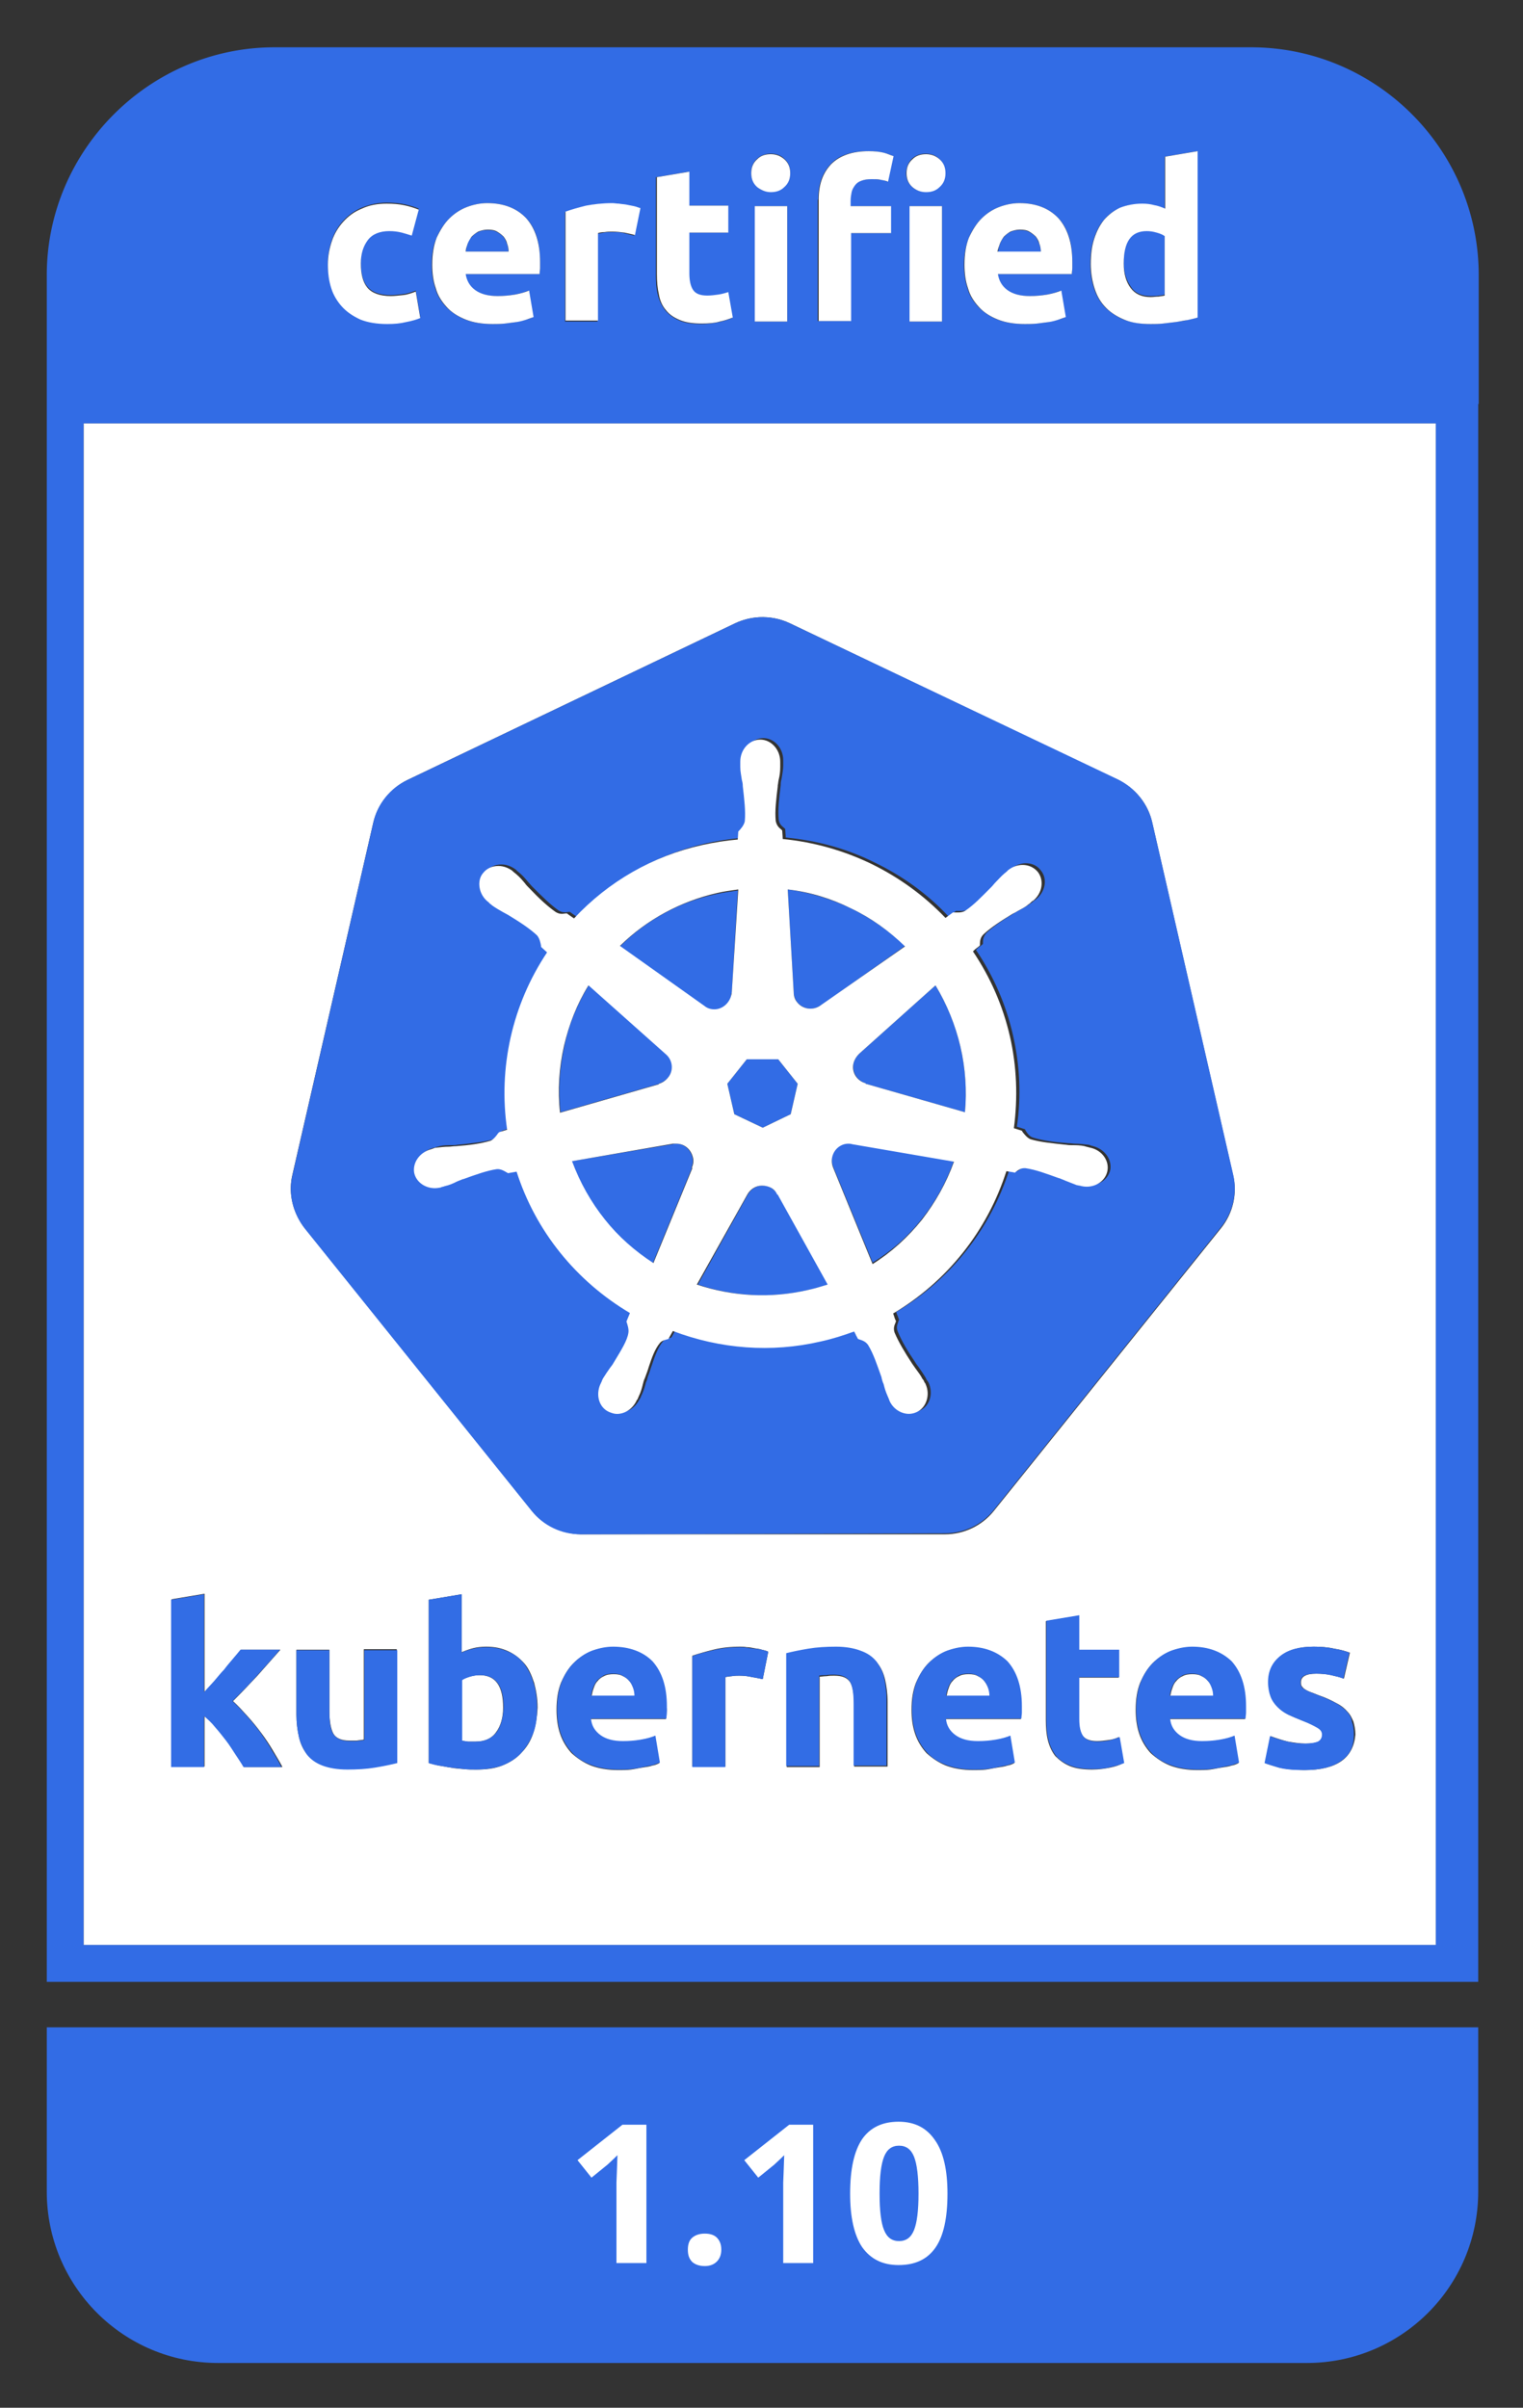 <svg xmlns="http://www.w3.org/2000/svg" role="img" viewBox="-3.77 -2.77 305.04 482.04"><rect x="-3.77" y="-2.77" width="305.04" height="482.04" fill="#333333" stroke="none"/><style>svg {enable-background:new 0 0 298 477}</style><style>.st0{fill:#326ce5}.st1{fill:#fff}</style><g id="Layer_2"><path d="M292.4 78.1V52.3c0-25.1-20.5-45.6-45.6-45.6H51.2c-25 0-45.6 20.6-45.6 45.6V394h286.7V78.1zm-145-16.6v-23h6.5v23.1h-6.5zm31 0v-23h6.5v23.1h-6.5zm36.9-16.4c.5-1.5 1.1-2.8 2-3.8.9-1.1 2-1.9 3.2-2.4 1.3-.6 2.7-.8 4.4-.8.9 0 1.7.1 2.4.3.7.2 1.4.4 2.2.7V28.6l6.5-1.1v33.3c-.6.2-1.3.3-2 .5-.8.2-1.6.3-2.4.4-.8.1-1.7.2-2.5.3-.9.1-1.7.1-2.5.1-1.9 0-3.6-.3-5.1-.8-1.5-.6-2.7-1.4-3.8-2.4-1-1-1.8-2.3-2.3-3.8-.5-1.5-.8-3.1-.8-5 0-1.8.2-3.5.7-5zm-25-.3c.6-1.5 1.5-2.8 2.5-3.8s2.2-1.8 3.5-2.3c1.3-.5 2.7-.8 4.1-.8 3.3 0 5.9 1 7.8 3 1.9 2 2.8 4.9 2.8 8.8v1.2c0 .5-.1.9-.1 1.2H196c.1 1.3.8 2.4 1.9 3.2 1.1.8 2.6 1.2 4.5 1.2 1.2 0 2.4-.1 3.5-.3 1.2-.2 2.1-.5 2.8-.8l.9 5.3c-.4.2-.8.4-1.4.5-.6.2-1.2.3-2 .5-.7.1-1.5.2-2.3.3-.8.1-1.6.1-2.5.1-2.1 0-3.9-.3-5.4-.9-1.5-.6-2.8-1.5-3.8-2.5-1-1.1-1.8-2.3-2.2-3.8-.5-1.5-.7-3-.7-4.7 0-2.1.4-3.9 1-5.4zM178.9 29c.8-.7 1.7-1 2.7-1 1.1 0 2 .3 2.7 1 .8.7 1.2 1.6 1.2 2.8 0 1.2-.4 2.1-1.2 2.8-.8.7-1.7 1-2.7 1-1.1 0-2-.3-2.7-1-.8-.7-1.2-1.6-1.2-2.8.1-1.2.5-2.1 1.2-2.8zm-18.8 8.2c0-3 .8-5.3 2.5-7.1 1.7-1.8 4.2-2.6 7.5-2.6 1.2 0 2.2.1 3 .3.8.2 1.5.4 2 .7l-1.1 5.1c-.5-.2-1-.4-1.6-.4-.6-.1-1.1-.1-1.7-.1-.8 0-1.5.1-2 .3-.5.2-1 .5-1.3.9-.3.4-.5.8-.7 1.4-.1.5-.2 1.1-.2 1.7v1.1h8.1v5.4h-8.1v17.6H160V37.2zM147.9 29c.8-.7 1.7-1 2.7-1 1.1 0 2 .3 2.7 1 .8.7 1.2 1.6 1.2 2.8 0 1.2-.4 2.1-1.2 2.8-.8.7-1.7 1-2.7 1-1.1 0-2-.3-2.7-1-.8-.7-1.2-1.6-1.2-2.8 0-1.2.4-2.1 1.2-2.8zm-20.2 3.7l6.5-1.1v6.8h7.8v5.4h-7.8V52c0 1.4.2 2.5.7 3.3.5.8 1.5 1.2 2.9 1.2.7 0 1.4-.1 2.2-.2.7-.1 1.4-.3 2-.5l.9 5.1c-.8.3-1.7.6-2.6.8-1 .2-2.1.4-3.6.4-1.8 0-3.3-.2-4.4-.7-1.2-.5-2.1-1.2-2.8-2-.7-.9-1.2-1.9-1.5-3.1-.3-1.2-.4-2.6-.4-4.1V32.7zm-18.3 7c1.2-.4 2.5-.8 4.1-1.2 1.6-.4 3.4-.5 5.3-.5.4 0 .8 0 1.3.1.5 0 1 .1 1.5.2l1.5.3c.5.1.9.2 1.3.4l-1.1 5.4c-.6-.1-1.3-.3-2.1-.5s-1.6-.2-2.5-.2c-.4 0-.9 0-1.5.1s-1 .2-1.3.2v17.6h-6.5V39.7zm-25.7 5.1c.6-1.5 1.5-2.8 2.5-3.8s2.2-1.8 3.5-2.3c1.3-.5 2.7-.8 4.1-.8 3.3 0 5.9 1 7.8 3 1.9 2 2.8 4.9 2.8 8.8v1.2c0 .5-.1.9-.1 1.2H89.4c.1 1.3.8 2.4 1.9 3.2 1.1.8 2.6 1.2 4.5 1.2 1.2 0 2.4-.1 3.5-.3 1.2-.2 2.1-.5 2.8-.8l.9 5.3c-.4.2-.8.4-1.4.5-.6.2-1.2.3-2 .5-.7.1-1.5.2-2.3.3-.8.1-1.6.1-2.5.1-2.1 0-3.9-.3-5.4-.9-1.5-.6-2.8-1.5-3.8-2.5-1-1.1-1.8-2.3-2.2-3.8-.5-1.5-.7-3-.7-4.7 0-2.1.3-3.9 1-5.4zm-21 .5c.5-1.5 1.3-2.8 2.3-3.9 1-1.1 2.3-2 3.7-2.6 1.5-.6 3.1-1 5-1 1.2 0 2.4.1 3.4.3 1 .2 2 .5 3 .9l-1.4 5.2c-.6-.2-1.3-.4-2-.6-.7-.2-1.5-.3-2.5-.3-1.9 0-3.4.6-4.3 1.8-1 1.2-1.4 2.8-1.4 4.7 0 2.1.4 3.7 1.3 4.8.9 1.1 2.4 1.7 4.7 1.7.8 0 1.6-.1 2.5-.2.9-.1 1.7-.4 2.5-.7l.9 5.3c-.8.3-1.7.6-2.8.8-1.1.2-2.4.4-3.8.4-2.1 0-3.9-.3-5.4-.9-1.5-.6-2.8-1.5-3.7-2.6a9.5 9.5 0 0 1-2.1-3.8c-.5-1.5-.7-3.1-.7-4.8 0-1.5.3-3 .8-4.5zM13 386.6V82h270.8v304.6H13z" class="st0"/><path d="M122.3 333.8c-.3-.4-.8-.8-1.3-1-.5-.3-1.1-.4-1.9-.4-.7 0-1.4.1-1.9.4-.5.2-1 .6-1.3 1-.4.4-.6.9-.8 1.5-.2.5-.3 1.1-.4 1.6h8.8c0-.6-.1-1.1-.3-1.6-.3-.6-.5-1.1-.9-1.5zm71.1 0c-.3-.4-.8-.8-1.3-1-.5-.3-1.1-.4-1.9-.4-.7 0-1.4.1-1.9.4-.5.2-1 .6-1.3 1-.4.4-.6.9-.8 1.5-.2.5-.3 1.1-.4 1.6h8.8c0-.6-.1-1.1-.3-1.6-.3-.6-.6-1.1-.9-1.5zm-101.1-1.2c-.7 0-1.4.1-2 .3-.7.2-1.2.4-1.6.7v12.1c.3.1.7.1 1.2.2h1.6c1.8 0 3.2-.6 4.1-1.9.9-1.2 1.4-2.9 1.4-4.9 0-4.3-1.5-6.5-4.7-6.5zm145.9 1.2c-.3-.4-.8-.8-1.3-1-.5-.3-1.1-.4-1.9-.4-.7 0-1.4.1-1.9.4-.5.2-1 .6-1.3 1-.4.4-.6.9-.8 1.5-.2.5-.3 1.1-.4 1.6h8.8c0-.6-.1-1.1-.3-1.6-.2-.6-.5-1.1-.9-1.5z" class="st1"/><path d="M13 82v304.6h270.8V82H13zm89.7 217.6L57.2 243c-.3-.3-.5-.7-.7-1-1.8-2.8-2.5-6.3-1.7-9.6L71 161.9c.9-3.7 3.4-6.8 6.8-8.5l65.7-31.4c1.5-.7 3.1-1.1 4.8-1.2 2.1-.1 4.2.3 6.1 1.2l65.8 31.4c3.4 1.6 6 4.8 6.8 8.5l16.2 70.6c.9 3.7 0 7.6-2.4 10.6l-45.5 56.6c-2.4 3-6 4.7-9.8 4.7h-73c-3.8-.1-7.5-1.9-9.8-4.8zm-57.6 51.3c-.5-.8-1-1.6-1.6-2.5-.6-1-1.2-1.9-1.9-2.8-.7-1-1.4-1.9-2.2-2.7-.7-.9-1.5-1.6-2.2-2.2v10.2h-6.6v-33.5l6.6-1.1V336c.7-.7 1.3-1.5 2-2.2.7-.8 1.4-1.5 2-2.3.7-.8 1.3-1.5 1.8-2.2.6-.7 1.1-1.3 1.5-1.8h7.9c-1.6 1.8-3.1 3.5-4.6 5.2-1.5 1.6-3.1 3.3-4.9 5.1.9.8 1.8 1.8 2.8 2.9 1 1.1 1.9 2.2 2.8 3.4.9 1.2 1.7 2.4 2.4 3.6.7 1.2 1.4 2.3 1.9 3.3h-7.7zm30.7-.8c-1.1.3-2.6.6-4.4.9-1.8.3-3.7.4-5.6.4-2 0-3.7-.3-5-.8-1.3-.5-2.3-1.3-3.1-2.2-.8-1-1.3-2.1-1.6-3.5-.3-1.3-.5-2.8-.5-4.4v-13h6.6v12.2c0 2.1.3 3.7.8 4.6s1.6 1.4 3.2 1.4h1.5c.5-.1 1-.1 1.4-.2v-18.1h6.6v22.7zm27.2-5.8c-.5 1.5-1.3 2.8-2.4 3.9-1 1.1-2.3 1.9-3.8 2.5-1.5.6-3.2.8-5.2.8-.8 0-1.6 0-2.5-.1-.9-.1-1.7-.1-2.6-.3-.8-.1-1.6-.3-2.4-.4-.8-.2-1.5-.4-2-.5v-32.7l6.6-1.1V328c.7-.3 1.5-.6 2.3-.8.8-.2 1.7-.3 2.6-.3 1.7 0 3.1.3 4.4.9 1.3.6 2.3 1.4 3.2 2.4s1.5 2.4 2 3.9c.4 1.5.7 3.1.7 5-.1 2-.4 3.7-.9 5.2zm26.7-4.1c0 .4-.1.8-.1 1.2h-15.1c.1 1.4.8 2.4 1.9 3.3 1.1.8 2.6 1.2 4.5 1.2 1.2 0 2.4-.1 3.6-.3 1.2-.2 2.2-.5 2.9-.8l.9 5.4c-.4.2-.8.4-1.4.5-.6.2-1.3.3-2 .4-.7.1-1.5.3-2.3.4-.8.1-1.7.1-2.5.1-2.1 0-3.9-.3-5.5-.9-1.5-.6-2.8-1.5-3.9-2.5-1-1.1-1.8-2.4-2.3-3.9-.5-1.5-.7-3.1-.7-4.8 0-2.1.3-3.9.9-5.4.7-1.6 1.5-2.9 2.5-3.9s2.2-1.8 3.6-2.4c1.4-.5 2.8-.8 4.2-.8 3.3 0 6 1 7.9 3.1 1.9 2 2.9 5 2.9 9 .1.2.1.6 0 1.1zm19.3-6.8c-.6-.1-1.3-.3-2.1-.4-.8-.2-1.7-.3-2.6-.3-.4 0-.9 0-1.5.1s-1 .1-1.3.2v17.9h-6.6v-22.2c1.2-.4 2.6-.8 4.2-1.2 1.6-.4 3.4-.6 5.4-.6.4 0 .8 0 1.3.1.5 0 1 .1 1.5.2s1 .1 1.5.3c.5.1.9.2 1.3.4l-1.1 5.5zm24.9 17.5h-6.6v-12.4c0-2.1-.3-3.7-.8-4.5-.6-.9-1.6-1.3-3.2-1.3-.5 0-1 0-1.5.1-.5 0-1 .1-1.4.1V351h-6.6v-22.6c1.1-.3 2.6-.6 4.4-.9 1.8-.3 3.7-.4 5.6-.4 2 0 3.6.3 4.9.8 1.3.5 2.4 1.2 3.2 2.2s1.3 2.1 1.6 3.4c.3 1.3.5 2.8.5 4.4v13zm26.9-10.7c0 .4-.1.8-.1 1.2h-15.1c.1 1.4.8 2.4 1.9 3.3 1.1.8 2.6 1.2 4.5 1.2 1.2 0 2.4-.1 3.6-.3 1.2-.2 2.2-.5 2.9-.8l.9 5.4c-.4.2-.8.4-1.4.5-.6.2-1.3.3-2 .4-.7.1-1.5.3-2.3.4-.8.1-1.7.1-2.5.1-2.1 0-3.9-.3-5.5-.9-1.5-.6-2.8-1.5-3.9-2.5-1-1.1-1.8-2.4-2.3-3.9-.5-1.5-.7-3.1-.7-4.8 0-2.1.3-3.9.9-5.4.7-1.6 1.5-2.9 2.5-3.9s2.2-1.8 3.6-2.4c1.4-.5 2.8-.8 4.2-.8 3.3 0 6 1 7.9 3.1 1.9 2 2.9 5 2.9 9v1.1zm17.8 10.9c-1 .2-2.2.4-3.6.4-1.8 0-3.3-.2-4.5-.7-1.2-.5-2.1-1.2-2.9-2-.7-.9-1.2-2-1.5-3.2-.3-1.2-.4-2.6-.4-4.1v-19.7l6.6-1.1v6.9h8v5.5h-8v8.2c0 1.4.2 2.5.7 3.3.5.8 1.5 1.2 3 1.2.7 0 1.4-.1 2.2-.2.8-.1 1.5-.3 2.1-.6l.9 5.2c-.7.4-1.6.7-2.6.9zm27.1-10.9c0 .4-.1.8-.1 1.2h-15.1c.1 1.4.8 2.4 1.9 3.3 1.1.8 2.6 1.2 4.5 1.2 1.2 0 2.4-.1 3.6-.3 1.2-.2 2.2-.5 2.9-.8l.9 5.4c-.4.2-.8.4-1.4.5-.6.2-1.3.3-2 .4-.7.1-1.5.3-2.3.4-.8.1-1.7.1-2.5.1-2.1 0-3.9-.3-5.5-.9-1.5-.6-2.8-1.5-3.9-2.5-1-1.1-1.8-2.4-2.3-3.9-.5-1.5-.7-3.1-.7-4.8 0-2.1.3-3.9.9-5.4.7-1.6 1.5-2.9 2.5-3.9s2.2-1.8 3.6-2.4c1.4-.5 2.8-.8 4.2-.8 3.3 0 6 1 7.9 3.1 1.9 2 2.9 5 2.9 9v1.1zm19.2 9.6c-1.7 1.2-4.2 1.8-7.3 1.8-2.1 0-3.8-.2-5.2-.5-1.4-.4-2.3-.7-2.8-.9l1.1-5.4c1.1.4 2.3.8 3.5 1.1 1.2.2 2.4.4 3.5.4 1.2 0 2.1-.1 2.6-.4.5-.2.8-.7.8-1.4 0-.5-.3-1-1-1.4-.7-.4-1.6-.9-3-1.4-1-.4-2-.8-2.8-1.2-.8-.4-1.5-.9-2.1-1.5-.6-.6-1.1-1.3-1.4-2.1-.3-.8-.5-1.8-.5-2.9 0-2.2.8-3.9 2.4-5.2 1.6-1.3 3.9-1.9 6.7-1.9 1.4 0 2.8.1 4.1.4 1.3.2 2.3.5 3.1.8l-1.2 5.2c-.8-.3-1.6-.5-2.5-.7-.9-.2-1.9-.3-3-.3-2.1 0-3.1.6-3.1 1.7 0 .3 0 .5.1.7.1.2.3.4.5.6.3.2.6.4 1.1.6.5.2 1.1.4 1.8.7 1.5.5 2.7 1.1 3.6 1.6 1 .5 1.7 1.1 2.2 1.7.6.6.9 1.3 1.2 2 .2.7.4 1.6.4 2.6-.2 2.3-1.1 4.1-2.8 5.3z" class="st1"/><path d="M97.8 46.1c-.2-.5-.4-1-.7-1.4-.3-.4-.8-.7-1.3-1-.5-.3-1.1-.4-1.9-.4-.7 0-1.4.1-1.9.4-.5.2-1 .6-1.3 1-.4.3-.7.8-.8 1.3-.2.5-.3 1.1-.4 1.6h8.6c-.1-.5-.1-1-.3-1.5zm128.9 10.4c.6 0 1.1 0 1.6-.1.5 0 .9-.1 1.2-.2V44.4c-.4-.3-.9-.5-1.6-.7-.7-.2-1.3-.3-2-.3-3.1 0-4.6 2.1-4.6 6.3 0 2 .5 3.6 1.4 4.9.8 1.3 2.2 1.9 4 1.9zm-22.3-10.4c-.2-.5-.4-1-.7-1.4-.3-.4-.8-.7-1.3-1-.5-.3-1.1-.4-1.9-.4-.7 0-1.4.1-1.9.4-.5.2-1 .6-1.3 1-.4.4-.6.9-.8 1.4-.2.5-.3 1.1-.4 1.6h8.6c0-.6-.1-1.1-.3-1.6z" class="st0"/><path d="M64.7 58.6c1 1.1 2.2 1.9 3.7 2.6 1.5.6 3.3.9 5.4.9 1.4 0 2.6-.1 3.8-.4 1.1-.2 2.1-.5 2.8-.8l-.9-5.3c-.8.3-1.6.6-2.5.7-.9.1-1.8.2-2.5.2-2.2 0-3.8-.6-4.7-1.7-.9-1.1-1.3-2.7-1.3-4.8 0-2 .5-3.5 1.4-4.7.9-1.2 2.4-1.8 4.3-1.8.9 0 1.7.1 2.5.3.7.2 1.4.4 2 .6l1.4-5.2c-1-.4-2-.7-3-.9-1-.2-2.1-.3-3.4-.3-1.9 0-3.5.3-5 1-1.5.6-2.7 1.5-3.7 2.6s-1.8 2.4-2.3 3.9c-.5 1.5-.8 3-.8 4.7 0 1.7.2 3.3.7 4.8.4 1.3 1.2 2.6 2.1 3.6zm21 .1c1 1.1 2.3 1.9 3.8 2.5 1.5.6 3.3.9 5.4.9.8 0 1.6 0 2.5-.1.8-.1 1.6-.2 2.3-.3.7-.1 1.4-.3 2-.5.6-.2 1.1-.4 1.4-.5l-.9-5.3c-.7.3-1.7.6-2.8.8-1.2.2-2.3.3-3.5.3-1.9 0-3.4-.4-4.5-1.2-1.1-.8-1.7-1.9-1.9-3.2h14.8c0-.4.1-.8.1-1.2v-1.2c0-3.9-1-6.8-2.8-8.8-1.9-2-4.5-3-7.8-3-1.4 0-2.8.3-4.1.8-1.3.5-2.5 1.3-3.5 2.3-1 1-1.8 2.3-2.5 3.8-.6 1.5-.9 3.3-.9 5.4 0 1.7.2 3.3.7 4.7.4 1.5 1.2 2.7 2.2 3.8zM89.9 46c.2-.5.5-1 .8-1.4.4-.4.8-.7 1.3-1 .5-.2 1.2-.4 1.9-.4.8 0 1.4.1 1.9.4.5.3.9.6 1.3 1 .3.4.6.9.7 1.4.2.5.3 1.1.3 1.6h-8.6c0-.5.2-1 .4-1.6zm26.1-2.1c.3-.1.7-.2 1.3-.2.6-.1 1.1-.1 1.5-.1.9 0 1.8.1 2.5.2.8.2 1.5.3 2.1.5l1.1-5.4c-.4-.1-.8-.3-1.3-.4l-1.5-.3c-.5-.1-1-.1-1.5-.2-.5 0-.9-.1-1.3-.1-2 0-3.7.2-5.3.5-1.6.4-3 .8-4.1 1.2v21.8h6.5V43.9zm13.6 15.4c.7.9 1.6 1.5 2.8 2 1.2.5 2.6.7 4.4.7 1.4 0 2.6-.1 3.6-.4 1-.2 1.8-.5 2.6-.8l-.9-5.1c-.6.2-1.3.4-2 .5-.7.1-1.5.2-2.2.2-1.5 0-2.4-.4-2.9-1.2-.5-.8-.7-1.9-.7-3.3v-8.1h7.8v-5.4h-7.8v-6.8l-6.5 1.1v19.4c0 1.5.1 2.8.4 4.1.2 1.2.7 2.3 1.4 3.1zm21-23.6c1.1 0 2-.3 2.7-1 .8-.7 1.2-1.6 1.2-2.8 0-1.2-.4-2.1-1.2-2.8-.8-.7-1.7-1-2.7-1-1.1 0-2 .3-2.7 1-.8.7-1.2 1.6-1.2 2.8 0 1.2.4 2.1 1.2 2.8.8.6 1.7 1 2.7 1zm-3.2 2.8h6.5v23.1h-6.5zm19.2 5.4h8.1v-5.4h-8.1v-1.1c0-.6.1-1.2.2-1.7s.4-1 .7-1.4c.3-.4.7-.7 1.3-.9.5-.2 1.2-.3 2-.3.6 0 1.2 0 1.7.1.6.1 1.1.2 1.6.4l1.1-5.1c-.6-.2-1.2-.5-2-.7-.8-.2-1.8-.3-3-.3-3.3 0-5.8.9-7.5 2.6-1.7 1.8-2.5 4.1-2.5 7.1v24.3h6.5V43.9zm15.1-8.2c1.1 0 2-.3 2.7-1 .8-.7 1.2-1.6 1.2-2.8 0-1.2-.4-2.1-1.2-2.8-.8-.7-1.7-1-2.7-1-1.1 0-2 .3-2.7 1-.8.7-1.2 1.6-1.2 2.8 0 1.2.4 2.1 1.2 2.8.7.6 1.6 1 2.7 1zm-3.3 2.8h6.5v23.1h-6.5zm13.9 20.2c1 1.1 2.3 1.9 3.8 2.5 1.5.6 3.3.9 5.4.9.8 0 1.6 0 2.5-.1.8-.1 1.6-.2 2.3-.3.7-.1 1.4-.3 2-.5.6-.2 1.1-.4 1.4-.5l-.9-5.3c-.7.3-1.7.6-2.8.8-1.2.2-2.3.3-3.5.3-1.9 0-3.4-.4-4.5-1.2-1.1-.8-1.7-1.9-1.9-3.2h14.8c0-.4.1-.8.1-1.2v-1.2c0-3.9-1-6.8-2.8-8.8-1.9-2-4.5-3-7.8-3-1.4 0-2.8.3-4.1.8-1.3.5-2.5 1.3-3.5 2.3-1 1-1.8 2.3-2.5 3.8-.6 1.5-.9 3.3-.9 5.4 0 1.7.2 3.3.7 4.7.4 1.5 1.2 2.7 2.2 3.8zm4.2-12.7c.2-.5.5-1 .8-1.4.4-.4.8-.7 1.3-1 .5-.2 1.2-.4 1.9-.4.8 0 1.4.1 1.9.4.5.3.9.6 1.3 1 .3.4.6.9.7 1.4.2.5.3 1.1.3 1.6H196c.1-.5.3-1 .5-1.6zm21.3 12.9c1 1 2.3 1.8 3.8 2.4 1.5.6 3.2.8 5.1.8.8 0 1.6 0 2.5-.1.9-.1 1.7-.2 2.5-.3.8-.1 1.6-.3 2.4-.4.8-.2 1.4-.3 2-.5V27.5l-6.5 1.1V39c-.7-.3-1.5-.6-2.2-.7-.7-.2-1.5-.3-2.4-.3-1.6 0-3.1.3-4.4.8-1.3.6-2.3 1.4-3.2 2.4-.9 1.1-1.5 2.3-2 3.8s-.7 3.2-.7 5.1c0 1.8.3 3.5.8 5s1.2 2.7 2.3 3.8zm8.1-15.4c.7 0 1.3.1 2 .3.7.2 1.2.4 1.6.7v11.9c-.3.1-.7.1-1.2.2-.5 0-1 .1-1.6.1-1.8 0-3.1-.6-4-1.8-.9-1.2-1.4-2.8-1.4-4.9 0-4.4 1.5-6.5 4.6-6.5z" class="st1"/><path d="M180.9 241.2c2.8-3.5 4.9-7.4 6.4-11.6l-20.4-3.5c-.3-.1-.5-.1-.8-.1-.5 0-.9.1-1.3.3-1.7.8-2.4 2.8-1.7 4.5L171 250c3.8-2.3 7.2-5.3 9.9-8.8zm-5.8 6zm4.8-4.7zm-65.7-48.1c-2.3 3.8-4 7.8-4.9 12.1-1 4.4-1.3 8.9-.8 13.4l19.8-5.7v-.1c.7-.2 1.3-.6 1.8-1.2 1.1-1.4 1-3.5-.4-4.7v-.1l-15.5-13.7zm53 15.6c-.4 1.8.7 3.6 2.4 4.1v.1l19.9 5.7c.4-4.4.1-8.8-.9-13.1-1-4.4-2.7-8.5-5-12.3l-15.3 13.7c-.5.5-.9 1.1-1.1 1.8zM127 250.1l7.8-19-.1-.1c.3-.7.4-1.4.2-2.1-.4-1.6-1.7-2.7-3.3-2.7-.2 0-.4 0-.6.1l-20.3 3.4c1.5 4.2 3.7 8.2 6.6 11.7 2.7 3.4 6 6.3 9.7 8.7zm31.1 5.4c1.4-.3 2.7-.7 4-1.1l-10-18h-.1c-.3-.6-.9-1.1-1.5-1.5-.5-.2-1-.3-1.5-.3h-.1c-1.2 0-2.3.7-2.9 1.8l-10 18c7.1 2.4 14.7 2.8 22.1 1.1zm-12.3-46.2l-3.9 4.9 1.4 6.1 5.7 2.7 5.6-2.7 1.4-6.1-3.9-4.9zm26.6 40s.1 0 .1-.1l-.1.1zm-5.7-70.2c-4-1.9-8.3-3.2-12.7-3.8l1.2 20.6c0 .7.3 1.4.7 2 1.2 1.4 3.2 1.7 4.7.6h.1l16.8-11.9c-3.2-3-6.9-5.6-10.8-7.5zm-46.3 7.6l16.9 12c.6.4 1.3.7 2 .7 1.8 0 3.4-1.4 3.4-3.3h.1l1.2-20.6c-1.4.2-2.8.4-4.2.7-7.3 1.5-14.1 5.2-19.4 10.5zm57.2 58.2s0 .1 0 0c0 .1 0 0 0 0z" class="st0"/><path d="M185.5 304.2c3.8 0 7.4-1.7 9.8-4.7l45.5-56.6c2.4-3 3.3-6.9 2.4-10.6L227 161.8c-.9-3.7-3.4-6.8-6.8-8.5L154.4 122c-1.9-.9-4-1.3-6.1-1.2-1.7.1-3.3.5-4.8 1.2l-65.7 31.4c-3.4 1.6-6 4.8-6.8 8.5l-16.2 70.6c-.8 3.3-.1 6.7 1.7 9.6.2.3.5.7.7 1l45.5 56.6c2.4 3 6 4.7 9.8 4.7l73-.2zm-63.2-42.7l.7-1.7c-10.8-6.4-18.8-16.5-22.7-28.3l-1.7.3c-.1 0-.1-.1-.2-.1-.5-.3-1.3-.8-2.1-.7-2.1.3-4.2 1.1-6.7 2h-.1c-.4.2-.8.3-1.2.5-.8.3-1.5.6-2.4.9-.2.1-.5.1-.7.2-.1 0-.2 0-.3.1-2.3.5-4.6-.8-5.1-2.9-.5-2.1 1-4.3 3.4-4.8.1 0 .2 0 .3-.1.3-.1.5-.1.7-.2.9-.2 1.7-.2 2.5-.2.4 0 .8 0 1.3-.1h.1c2.7-.3 5-.5 7-1.1.6-.2 1.1-.9 1.5-1.5l.2-.2 1.6-.5c-1.8-12.4 1.1-25 8-35.5l-1.2-1.1v-.2c-.1-.6-.2-1.5-.8-2.1-1.5-1.5-3.5-2.7-5.8-4.1-.4-.2-.8-.4-1.1-.6-.7-.4-1.4-.7-2.1-1.3-.2-.1-.4-.3-.6-.5-.1-.1-.2-.1-.2-.2-.9-.7-1.5-1.7-1.7-2.8-.2-1.1.1-2.2.7-3 .7-.9 1.8-1.4 3-1.4h.1c1 0 2 .4 2.8 1 .1.1.2.1.2.2.2.2.5.4.6.5.7.6 1.2 1.2 1.7 1.8.3.3.5.6.8.9l.1.1c1.9 1.9 3.5 3.5 5.2 4.7.8.5 1.4.4 2 .3h.3c.2.2 1 .7 1.4 1 6.9-7.4 15.8-12.4 25.7-14.7 2.3-.5 4.7-.9 7.1-1.1l.1-1.6c.5-.5 1.1-1.2 1.3-2 .2-2.1-.1-4.4-.4-7.1v-.1c-.1-.4-.1-.8-.2-1.2-.2-.8-.3-1.6-.3-2.5v-1.1c0-2.4 1.8-4.4 4-4.4s4 2 4 4.4v1.1c0 .9-.2 1.7-.3 2.5-.1.4-.2.8-.2 1.2v.2c-.3 2.6-.6 4.9-.4 6.9.1.9.6 1.3 1.1 1.7l.2.2c0 .3.1 1.2.1 1.7 6.2.6 12.2 2.2 17.8 5 5.6 2.7 10.6 6.3 14.8 10.8l1.5-1.1h.2c.6 0 1.5.1 2.2-.3 1.7-1.2 3.3-2.8 5.2-4.7l.1-.1c.3-.3.6-.6.8-.9.5-.6 1.1-1.2 1.8-1.8.2-.1.4-.3.6-.5.1-.1.2-.1.2-.2 1.9-1.5 4.6-1.4 5.9.4 1.4 1.7.9 4.3-1 5.8-.1.1-.2.1-.3.2-.2.2-.4.3-.6.5-.7.5-1.4.9-2.1 1.3-.4.2-.7.4-1.1.6-2.3 1.4-4.3 2.7-5.8 4.1-.6.7-.7 1.3-.7 1.9v.3c-.1.1-.3.3-.6.5s-.6.5-.8.7c3.5 5.2 6 10.9 7.4 17 1.4 6.1 1.7 12.2.8 18.4l1.6.5s.1.1.1.2c.3.5.8 1.3 1.6 1.5 2 .6 4.3.9 7 1.1h.1c.4 0 .9.1 1.3.1.8 0 1.6.1 2.5.2.2 0 .5.1.7.2.2 0 .3.1.4.1 2.3.6 3.8 2.7 3.4 4.8-.5 2.1-2.8 3.4-5.1 2.9-.1 0-.2-.1-.4-.1s-.5-.1-.6-.1c-.9-.2-1.6-.5-2.3-.9-.4-.2-.8-.3-1.2-.5h-.1c-2.5-.9-4.7-1.7-6.7-2h-.2c-.8 0-1.2.3-1.7.7-.1.1-.2.1-.2.2-.3-.1-1.1-.2-1.7-.3-1.9 5.9-4.8 11.4-8.7 16.3-3.9 4.9-8.6 9-14 12.2.1.1.1.3.2.5.2.4.3.9.4 1 0 .1-.1.2-.1.3-.2.6-.5 1.2-.2 2 .8 2 2 4 3.5 6.2.2.4.5.7.7 1 .5.7.9 1.3 1.4 2.1.1.2.2.5.4.7.1.1.1.2.2.3 1 2.2.3 4.7-1.7 5.6-1 .5-2.1.5-3.1.1s-1.9-1.2-2.4-2.3c0-.1-.1-.2-.1-.3-.1-.3-.3-.5-.3-.7-.4-.8-.6-1.6-.8-2.4-.1-.4-.2-.8-.4-1.2v-.1c-.9-2.5-1.6-4.7-2.7-6.5-.5-.8-1.1-.9-1.7-1.1-.1 0-.2-.1-.3-.1-.1-.1-.2-.4-.4-.7-.2-.3-.3-.6-.4-.8-2.2.8-4.5 1.5-6.7 2-9.9 2.2-20.1 1.5-29.6-2.1l-.9 1.6c-.6.2-1.3.3-1.7.8-1 1.2-1.6 2.9-2.2 4.7-.3.8-.5 1.6-.8 2.3-.1.4-.2.8-.4 1.2-.2.8-.4 1.5-.8 2.4-.1.2-.2.4-.3.7-.1.1-.1.2-.2.3-.8 1.6-2.3 2.6-3.9 2.6-.5 0-1.1-.1-1.6-.4-1.9-.9-2.7-3.5-1.7-5.6.1-.1.1-.2.2-.4s.2-.5.3-.7c.4-.8.9-1.4 1.4-2.1.2-.3.5-.7.7-1 1.6-2.4 2.8-4.5 3.6-6.4-.5-.4-.8-1.3-1-1.9z" class="st0"/><path d="M119.1 270.1c-.2.4-.5.7-.7 1-.5.7-.9 1.3-1.4 2.1-.1.2-.2.4-.3.7-.1.1-.1.3-.2.4-1 2.2-.3 4.7 1.7 5.6.5.2 1 .4 1.6.4 1.6 0 3.1-1 3.9-2.6 0-.1.1-.2.2-.3.1-.2.2-.5.3-.7.4-.8.6-1.6.8-2.4.1-.4.2-.8.4-1.2.3-.8.6-1.6.8-2.3.6-1.8 1.2-3.5 2.2-4.7.4-.5 1-.6 1.7-.8l.9-1.6c9.5 3.6 19.7 4.4 29.6 2.1 2.3-.5 4.5-1.2 6.7-2 .1.2.3.5.4.8.2.3.3.6.4.7.1 0 .2.1.3.1.6.2 1.2.4 1.7 1.1 1.1 1.8 1.8 4 2.7 6.5v.1c.1.4.2.8.4 1.2.2.8.4 1.5.8 2.4.1.2.2.5.3.7 0 .1.1.2.1.3.5 1.1 1.4 1.9 2.4 2.3 1 .4 2.1.4 3.1-.1 1.9-.9 2.7-3.5 1.7-5.6 0-.1-.1-.2-.2-.3-.1-.3-.2-.5-.4-.7-.4-.8-.9-1.4-1.4-2.1-.2-.3-.5-.7-.7-1-1.5-2.3-2.7-4.3-3.5-6.2-.3-.9 0-1.5.2-2 0-.1.1-.2.1-.3-.1-.1-.3-.6-.4-1-.1-.2-.1-.4-.2-.5 5.4-3.2 10.1-7.3 14-12.2 3.9-4.9 6.8-10.4 8.7-16.3.5.1 1.4.2 1.7.3.1-.1.2-.1.2-.2.5-.3.9-.7 1.7-.7h.2c2.1.3 4.2 1.1 6.7 2h.1c.4.2.8.3 1.2.5.8.3 1.5.6 2.3.9.2 0 .4.1.6.1.1 0 .3.1.4.1 2.3.5 4.6-.8 5.1-2.9.5-2.1-1-4.3-3.4-4.8-.1 0-.3-.1-.4-.1-.3-.1-.5-.1-.7-.2-.9-.2-1.7-.2-2.5-.2-.4 0-.8 0-1.3-.1h-.1c-2.7-.3-5-.5-7-1.1-.7-.3-1.3-1.1-1.6-1.5 0-.1-.1-.1-.1-.2l-1.6-.5c.8-6.1.6-12.3-.8-18.4-1.4-6.1-3.9-11.8-7.4-17 .2-.2.5-.5.8-.7.3-.2.5-.4.6-.5v-.3c0-.6.1-1.3.7-1.9 1.5-1.4 3.5-2.7 5.8-4.1.4-.2.8-.4 1.1-.6.7-.4 1.4-.7 2.1-1.3.2-.1.4-.3.6-.5.1-.1.2-.2.3-.2 1.9-1.5 2.3-4.1 1-5.8-1.4-1.7-4-1.9-5.9-.4-.1.1-.2.1-.2.2-.2.2-.5.4-.6.5-.7.6-1.2 1.2-1.8 1.8-.3.3-.5.6-.8.9l-.1.1c-1.9 1.9-3.4 3.5-5.2 4.7-.7.4-1.6.3-2.2.3h-.2l-1.5 1.1c-4.3-4.5-9.3-8.1-14.8-10.8-5.6-2.7-11.6-4.4-17.8-5 0-.5-.1-1.4-.1-1.7l-.2-.2c-.5-.4-.9-.8-1.1-1.7-.2-2.1.1-4.3.4-6.9v-.2c.1-.4.1-.8.2-1.2.2-.8.3-1.6.3-2.5v-1.1c0-2.4-1.8-4.4-4-4.4s-4 2-4 4.4v1.1c0 .9.2 1.7.3 2.5.1.4.2.8.2 1.2v.1c.3 2.7.6 5 .4 7.1-.2.8-.8 1.5-1.3 2l-.1 1.6c-2.4.2-4.8.6-7.1 1.1-9.9 2.2-18.8 7.3-25.7 14.7-.4-.3-1.2-.8-1.4-1h-.3c-.6.1-1.2.2-2-.3-1.7-1.2-3.4-2.8-5.2-4.7l-.1-.1c-.3-.3-.6-.6-.8-.9-.5-.6-1-1.2-1.7-1.8-.2-.2-.4-.3-.6-.5-.1-.1-.2-.1-.2-.2-.8-.6-1.8-1-2.8-1H96c-1.2 0-2.3.5-3 1.4-.7.8-.9 1.9-.7 3 .2 1.1.8 2.1 1.7 2.8.1.1.2.1.2.2.2.2.4.3.6.5.7.5 1.4.9 2.1 1.3.4.2.7.4 1.1.6 2.3 1.4 4.3 2.7 5.8 4.1.5.6.7 1.5.8 2.1v.2l1.2 1.1c-7 10.5-9.8 23.1-8 35.5l-1.6.5-.2.2c-.4.6-1 1.3-1.5 1.5-2 .6-4.3.9-7 1.1h-.1c-.4 0-.9.1-1.3.1-.8 0-1.6.1-2.5.2-.2 0-.5.1-.7.2-.1 0-.2.1-.3.1-2.3.6-3.8 2.7-3.4 4.8.5 2.1 2.8 3.4 5.1 2.9.1 0 .2 0 .3-.1.3-.1.5-.1.7-.2.9-.2 1.6-.5 2.4-.9.4-.2.8-.3 1.2-.5h.1c2.5-.9 4.7-1.7 6.7-2 .8-.1 1.6.4 2.1.7.1 0 .1.1.2.1l1.7-.3c3.8 11.9 11.9 21.9 22.7 28.3l-.7 1.7c.2.6.5 1.5.4 2.2-.2 1.6-1.5 3.6-3 6.1zm10.5-61.8c1.4 1.2 1.6 3.3.4 4.7-.5.6-1.1 1-1.8 1.2v.1l-19.8 5.7c-.5-4.5-.2-9 .8-13.4 1-4.3 2.6-8.4 4.9-12.1l15.5 13.8zm1.4 17.9h.7c1.6 0 2.9 1.1 3.3 2.7.2.7.1 1.4-.2 2.1l.1.1-7.8 19c-3.7-2.4-7-5.3-9.7-8.7-2.8-3.5-5-7.4-6.6-11.7l20.2-3.5zm29.6-27.7c-1.5 1.1-3.6.8-4.7-.6-.5-.6-.7-1.3-.7-2l-1.2-20.6c4.4.5 8.7 1.8 12.7 3.8 4 1.9 7.6 4.5 10.8 7.6l-16.9 11.8zm-17.8-2.6c-.2 1.9-1.7 3.4-3.5 3.4-.7 0-1.4-.2-2-.7l-16.9-12c5.4-5.3 12.1-8.9 19.5-10.6 1.3-.3 2.7-.5 4.2-.7l-1.3 20.6zm3.1 40.5c.6-1.1 1.7-1.8 2.9-1.8h.1c.5 0 1 .1 1.5.3.7.3 1.2.8 1.5 1.5h.1l10 18c-1.3.4-2.6.8-4 1.1-7.4 1.7-15 1.3-22.2-1.1l10.1-18zm8.7-16.1L149 223l-5.7-2.7-1.4-6.1 3.9-4.9h6.3l3.9 4.9-1.4 6.1zm8.5 10.7c-.7-1.7 0-3.7 1.7-4.5.4-.2.9-.3 1.3-.3.2 0 .5 0 .8.1l20.4 3.5c-1.5 4.2-3.7 8.1-6.4 11.6-2.8 3.5-6.1 6.5-9.9 8.9l-7.9-19.3zm16.8 11.5zm-11.6-34.3l15.3-13.7c2.3 3.8 4 8 5 12.3 1 4.3 1.3 8.8.9 13.1l-19.9-5.7v-.1c-1.8-.5-2.9-2.3-2.4-4.1.2-.7.6-1.3 1.1-1.8zm6.8 39zm-2.6 2s-.1 0-.1.1l.1-.1zm5.1-4.3s0 .1 0 0c0 .1 0 0 0 0z" class="st1"/><path fill="#326de5" d="M48.4 344.1c-.9-1.2-1.8-2.3-2.8-3.4-1-1.1-1.9-2.1-2.8-2.9 1.8-1.8 3.4-3.4 4.9-5.1 1.5-1.7 3.1-3.4 4.6-5.2h-7.9c-.4.5-.9 1.1-1.5 1.8s-1.2 1.4-1.8 2.2c-.7.7-1.3 1.5-2 2.3-.7.8-1.4 1.5-2 2.2v-19.6l-6.6 1.1V351h6.6v-10.2c.7.6 1.5 1.3 2.2 2.2.8.9 1.5 1.8 2.2 2.7.7.9 1.3 1.9 1.9 2.8.6.9 1.2 1.8 1.6 2.5h7.6c-.5-1-1.1-2.1-1.9-3.3-.6-1.2-1.5-2.4-2.3-3.6zm20.7 1.5c-.4.1-.9.1-1.4.2h-1.5c-1.5 0-2.6-.5-3.2-1.4s-.8-2.5-.8-4.6v-12.2h-6.6v13c0 1.6.2 3.1.5 4.4.3 1.3.9 2.5 1.6 3.5.8 1 1.8 1.7 3.1 2.2 1.3.5 3 .8 5 .8s3.8-.1 5.6-.4c1.8-.3 3.2-.6 4.4-.9v-22.6h-6.6v18zm32.1-15.3c-.9-1.1-1.9-1.9-3.2-2.4-1.3-.6-2.7-.9-4.4-.9-.9 0-1.8.1-2.6.3-.8.2-1.6.4-2.3.8v-11.7l-6.6 1.1v32.7c.6.2 1.3.4 2 .5.8.1 1.6.3 2.4.4.9.1 1.7.2 2.6.3.9.1 1.7.1 2.5.1 1.9 0 3.7-.3 5.2-.8 1.5-.6 2.8-1.4 3.8-2.5s1.8-2.4 2.4-3.9c.6-1.5.8-3.2.8-5.1 0-1.8-.2-3.5-.7-5-.4-1.5-1.1-2.8-1.9-3.9zM95.7 344c-.9 1.2-2.3 1.9-4.1 1.9H90c-.5-.1-.9-.1-1.2-.2v-12.1c.4-.3 1-.5 1.6-.7.7-.2 1.4-.3 2-.3 3.1 0 4.7 2.1 4.7 6.4-.1 2.1-.5 3.7-1.4 5zm23.3-17.1c-1.4 0-2.8.3-4.2.8-1.3.5-2.5 1.3-3.6 2.4-1 1-1.9 2.3-2.5 3.9-.6 1.5-.9 3.4-.9 5.4 0 1.7.2 3.3.7 4.8.5 1.5 1.3 2.8 2.3 3.9 1 1.1 2.3 1.9 3.9 2.5 1.6.6 3.4.9 5.5.9.8 0 1.7 0 2.5-.1s1.6-.2 2.3-.4c.7-.1 1.4-.3 2-.4.6-.2 1.1-.4 1.4-.5l-.9-5.4c-.7.3-1.7.6-2.9.8-1.2.2-2.3.3-3.6.3-1.9 0-3.4-.4-4.5-1.2-1.1-.8-1.8-1.9-1.9-3.3h15.1c0-.4.1-.8.1-1.2v-1.3c0-3.9-1-6.9-2.9-9-1.9-1.9-4.6-2.9-7.9-2.9zm-4.4 9.9c.1-.6.2-1.1.4-1.6.2-.6.5-1.1.8-1.5.4-.4.8-.7 1.3-1 .5-.3 1.2-.4 1.9-.4.8 0 1.4.1 1.9.4.5.3 1 .6 1.3 1 .4.4.6.9.8 1.4.2.5.3 1.1.3 1.6h-8.7zm32.7-9.5c-.5-.1-1-.1-1.5-.2s-.9-.1-1.3-.1c-2 0-3.8.2-5.4.6-1.6.4-3 .7-4.2 1.2V351h6.6v-18c.3-.1.7-.2 1.3-.2.6-.1 1.1-.1 1.5-.1.9 0 1.8.1 2.6.3.8.1 1.5.3 2.1.4l1.1-5.5c-.4-.1-.8-.3-1.3-.4-.5-.1-1-.2-1.5-.2zm24.5 2.6c-.8-1-1.8-1.7-3.2-2.2-1.3-.5-3-.8-4.9-.8-2 0-3.8.1-5.6.4-1.8.3-3.2.6-4.4.9v22.6h6.6v-18.1c.4-.1.9-.1 1.4-.1.5-.1 1-.1 1.5-.1 1.5 0 2.6.4 3.2 1.3.6.9.8 2.4.8 4.5v12.4h6.6v-13.2c0-1.6-.2-3.1-.5-4.4-.2-1.1-.8-2.2-1.5-3.2zm18.3-3c-1.4 0-2.8.3-4.2.8-1.3.5-2.5 1.3-3.6 2.4-1 1-1.9 2.3-2.5 3.9-.6 1.5-.9 3.4-.9 5.4 0 1.7.2 3.3.7 4.8.5 1.5 1.3 2.8 2.3 3.9 1 1.1 2.3 1.9 3.9 2.5 1.6.6 3.4.9 5.5.9.8 0 1.7 0 2.5-.1s1.6-.2 2.3-.4c.7-.1 1.4-.3 2-.4.6-.2 1.1-.4 1.4-.5l-.9-5.4c-.7.3-1.7.6-2.9.8-1.2.2-2.3.3-3.6.3-1.9 0-3.4-.4-4.5-1.2-1.1-.8-1.8-1.9-1.9-3.3h15.1c0-.4.1-.8.1-1.2v-1.3c0-3.9-1-6.9-2.9-9-2-1.9-4.6-2.9-7.9-2.9zm-4.4 9.9c.1-.6.2-1.1.4-1.6.2-.6.5-1.1.8-1.5.4-.4.8-.7 1.3-1 .5-.3 1.2-.4 1.9-.4.8 0 1.4.1 1.9.4.5.3 1 .6 1.3 1 .4.4.6.9.8 1.4.2.5.3 1.1.3 1.6h-8.7zm32.6 8.9c-.7.1-1.5.2-2.2.2-1.5 0-2.5-.4-3-1.2-.5-.8-.7-1.9-.7-3.3V333h8v-5.5h-8v-6.9l-6.6 1.1v19.7c0 1.5.1 2.9.4 4.1.3 1.2.8 2.3 1.5 3.2.7.9 1.7 1.5 2.9 2s2.7.7 4.5.7c1.4 0 2.6-.1 3.6-.4 1-.2 1.9-.5 2.7-.8l-.9-5.2c-.8.3-1.5.5-2.2.7zm16.7-18.8c-1.4 0-2.8.3-4.2.8-1.3.5-2.5 1.3-3.6 2.4-1 1-1.9 2.3-2.5 3.9-.6 1.5-.9 3.4-.9 5.4 0 1.7.2 3.3.7 4.8.5 1.5 1.3 2.8 2.3 3.9 1 1.1 2.3 1.9 3.9 2.5 1.6.6 3.4.9 5.5.9.8 0 1.7 0 2.5-.1s1.6-.2 2.3-.4c.7-.1 1.4-.3 2-.4.6-.2 1.1-.4 1.4-.5l-.9-5.4c-.7.3-1.7.6-2.9.8-1.2.2-2.3.3-3.6.3-1.9 0-3.4-.4-4.5-1.2-1.1-.8-1.8-1.9-1.9-3.3h15.1c0-.4.1-.8.1-1.2v-1.3c0-3.9-1-6.9-2.9-9-2-1.9-4.6-2.9-7.9-2.9zm-4.5 9.9c.1-.6.2-1.1.4-1.6.2-.6.5-1.1.8-1.5.4-.4.8-.7 1.3-1 .5-.3 1.2-.4 1.9-.4.8 0 1.4.1 1.9.4.5.3 1 .6 1.3 1 .4.4.6.9.8 1.4.2.5.3 1.1.3 1.6h-8.7zm35.5 3.1c-.5-.6-1.3-1.2-2.2-1.7-.9-.5-2.2-1.1-3.6-1.6-.7-.3-1.3-.5-1.8-.7-.4-.2-.8-.4-1.1-.6-.3-.2-.4-.4-.5-.6-.1-.2-.1-.4-.1-.7 0-1.2 1-1.7 3.1-1.7 1.1 0 2.1.1 3 .3.9.2 1.8.4 2.5.7l1.2-5.2c-.8-.3-1.8-.6-3.1-.8-1.3-.3-2.7-.4-4.1-.4-2.9 0-5.1.6-6.7 1.9-1.6 1.3-2.4 3-2.4 5.2 0 1.1.2 2.1.5 2.9.3.8.8 1.5 1.4 2.1.6.6 1.3 1.1 2.1 1.5.9.4 1.8.8 2.8 1.2 1.3.5 2.3 1 3 1.4.7.4 1 .8 1 1.4 0 .7-.3 1.1-.8 1.4-.5.2-1.4.4-2.6.4-1.2 0-2.3-.1-3.5-.4-1.2-.3-2.3-.6-3.5-1.1l-1.1 5.4c.5.2 1.5.5 2.8.9 1.4.4 3.1.5 5.2.5 3.2 0 5.6-.6 7.3-1.8 1.8-1.2 2.6-2.9 2.6-5.3 0-1-.1-1.8-.4-2.6-.1-.7-.4-1.4-1-2z"/><path d="M5.6 403.1V436c0 18.9 15.3 34.3 34.3 34.3H258c18.9 0 34.3-15.3 34.3-34.3v-32.9H5.6z" class="st0"/><path d="M125.6 450.3h-5.9v-16.1l.1-2.6.1-2.9c-1 1-1.7 1.6-2 1.9l-3.2 2.6-2.8-3.5 9-7.1h4.8v27.7zm8.4-2.7c0-1.1.3-1.9.9-2.4.6-.5 1.4-.8 2.5-.8s1.9.3 2.4.8c.6.6.9 1.4.9 2.4s-.3 1.8-.9 2.4c-.6.6-1.4.9-2.4.9-1.1 0-1.9-.3-2.5-.8-.7-.7-.9-1.5-.9-2.5zm25 2.7h-5.9v-16.1l.1-2.6.1-2.9c-1 1-1.7 1.6-2 1.9l-3.2 2.6-2.8-3.5 9-7.1h4.8v27.7zm27-13.9c0 4.9-.8 8.5-2.4 10.8-1.6 2.3-4 3.5-7.4 3.5-3.2 0-5.6-1.2-7.3-3.6-1.6-2.4-2.4-6-2.4-10.7 0-4.9.8-8.5 2.4-10.9 1.6-2.3 4-3.5 7.3-3.5 3.2 0 5.6 1.2 7.3 3.7 1.7 2.4 2.5 6 2.5 10.7zm-13.6 0c0 3.4.3 5.9.9 7.3.6 1.5 1.6 2.2 3 2.2s2.4-.7 3-2.2c.6-1.5.9-3.9.9-7.3s-.3-5.9-.9-7.4c-.6-1.5-1.6-2.2-3-2.2s-2.4.7-3 2.2c-.6 1.5-.9 3.9-.9 7.4z" class="st1"/></g></svg>